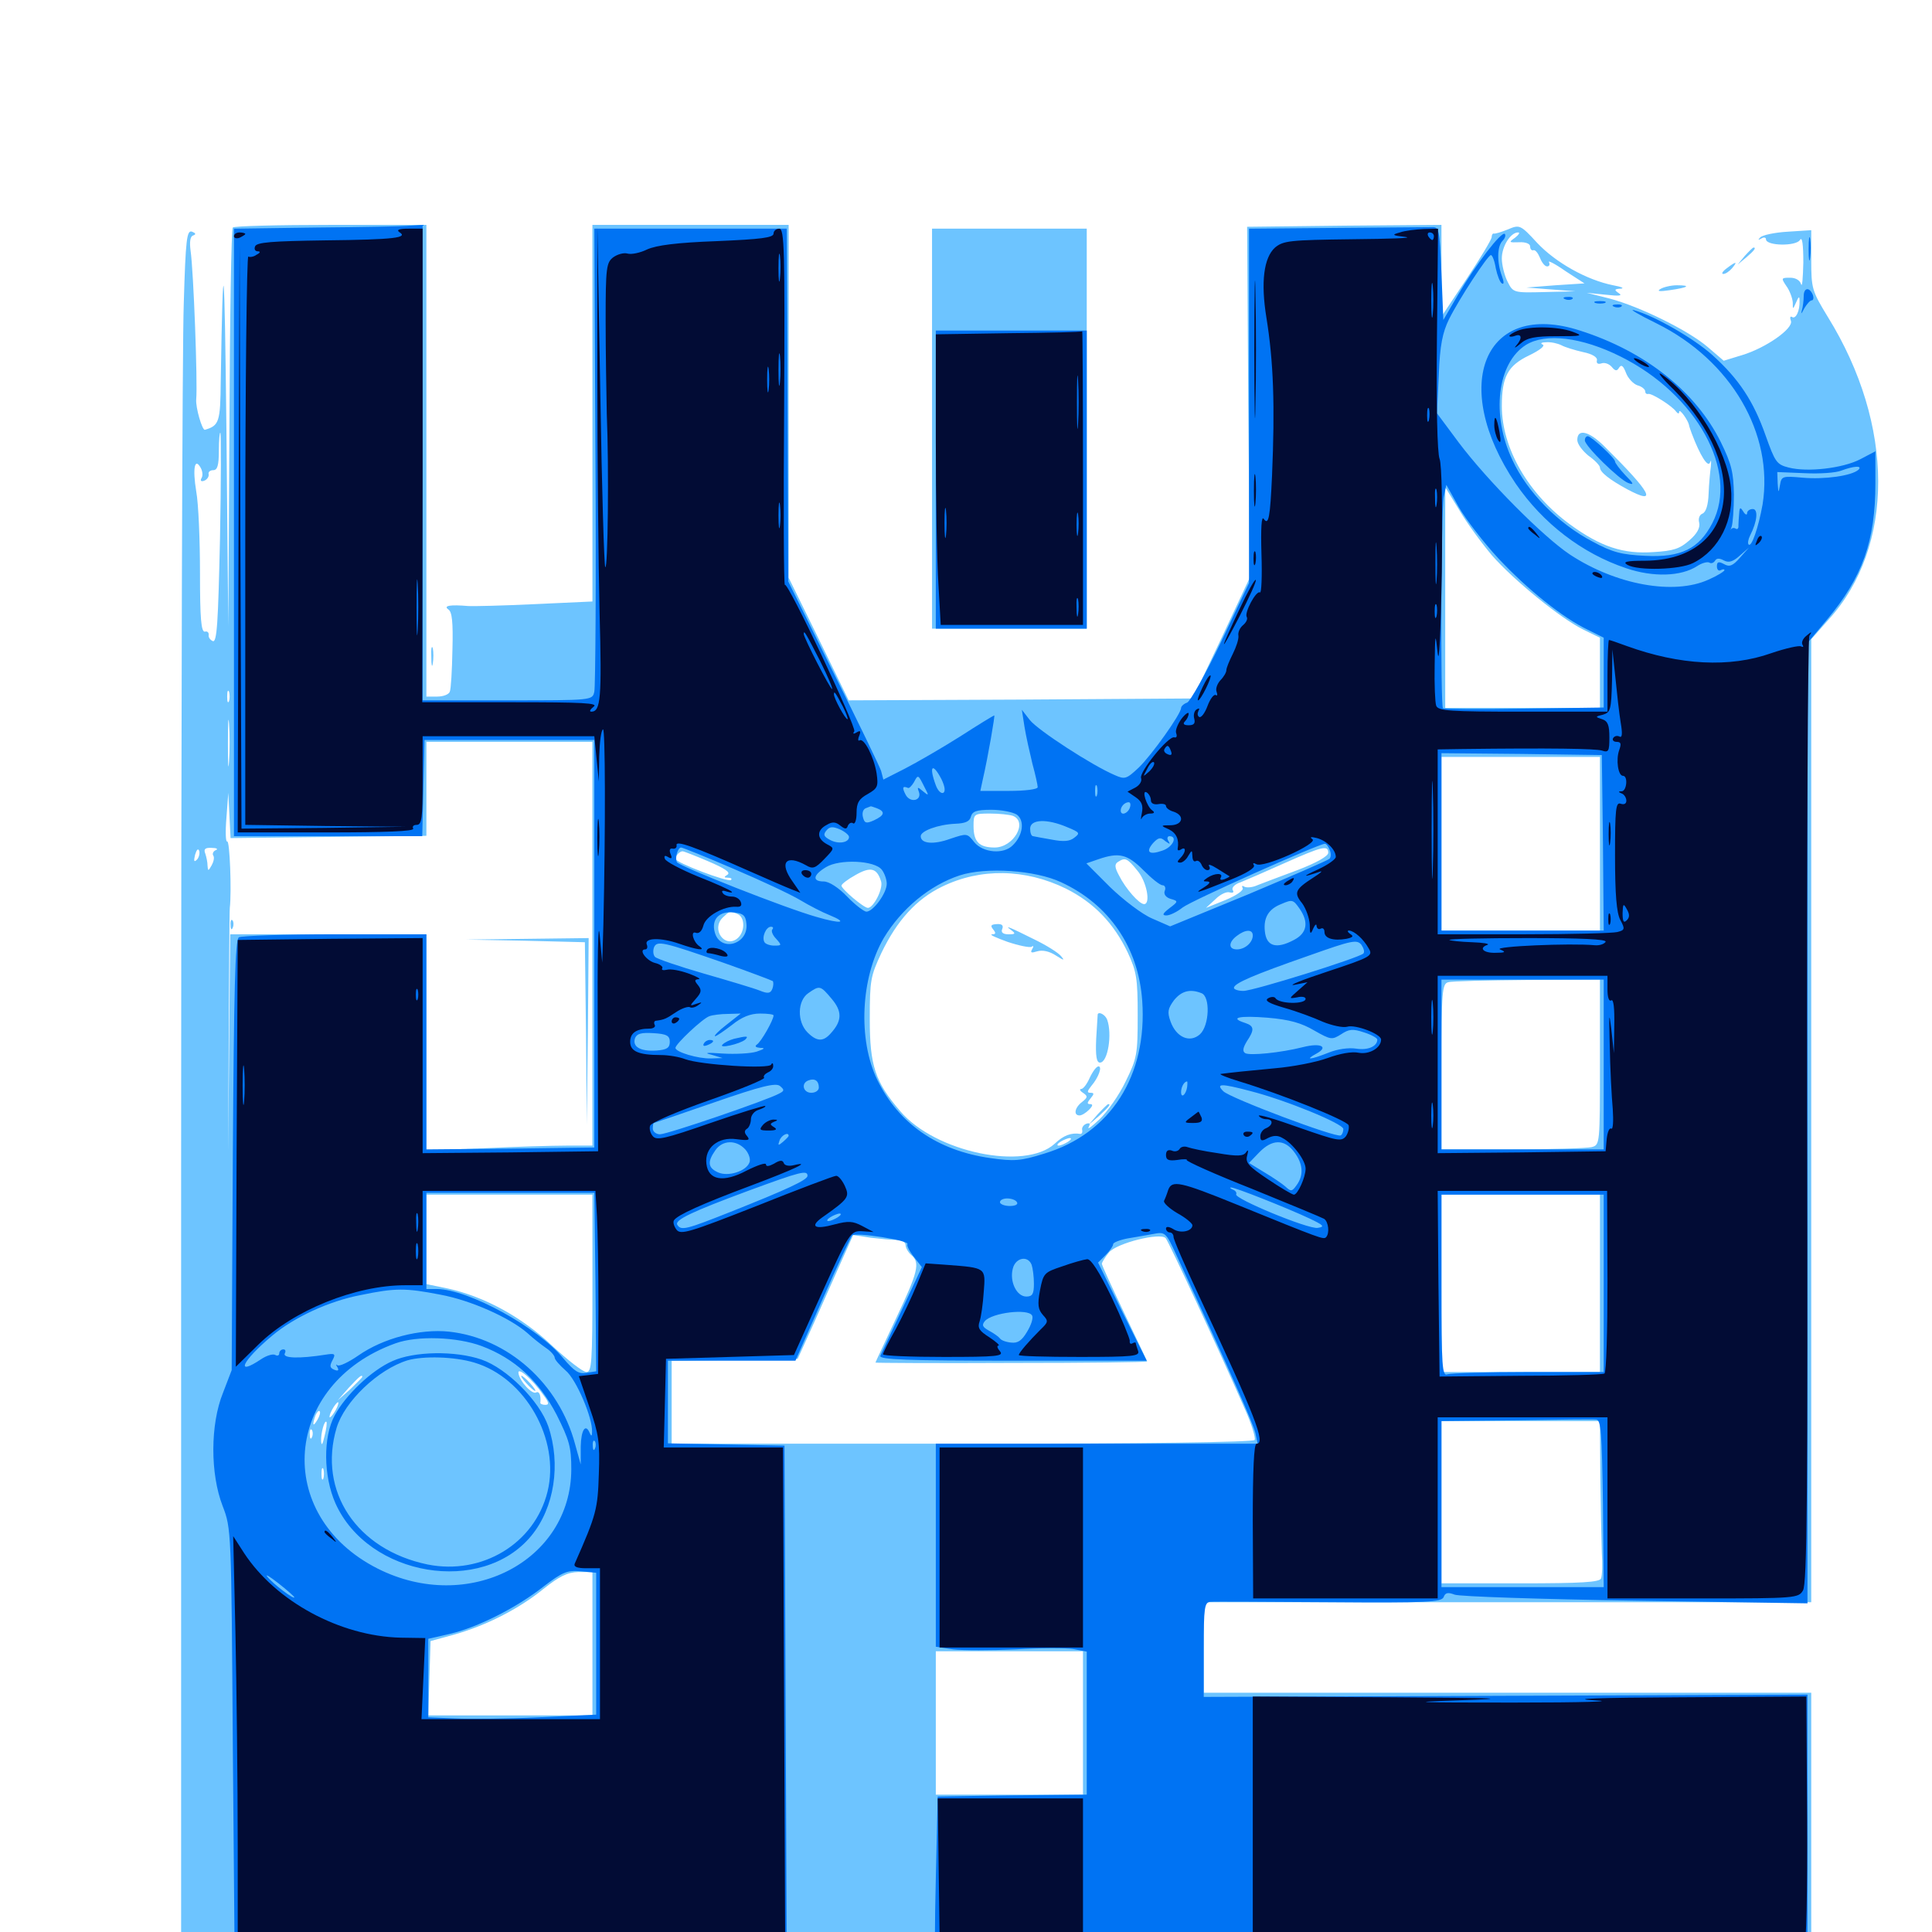 <svg xmlns="http://www.w3.org/2000/svg" viewBox="0 -1000 1000 1000">
	<path fill="#6dc4ff" d="M120.508 -882.227C119.727 -881.641 118.945 -834.766 118.75 -778.32L118.164 -675.586L117.188 -778.125C116.211 -868.359 115.43 -875.391 114.258 -802.734C114.062 -781.641 113.477 -779.688 106.055 -777.539C104.688 -777.148 101.172 -789.062 101.562 -793.359C102.344 -801.562 100.195 -859.766 98.633 -870.312C98.047 -874.805 98.438 -877.734 100 -878.125C101.562 -878.711 101.367 -879.297 99.414 -880.078C96.68 -881.055 96.094 -876.367 95.117 -842.969C94.336 -822.07 93.75 -620.508 93.75 -395.312V14.258L109.961 15.43C118.75 16.211 308.594 16.797 531.836 16.797H937.5V-53.516V-123.828H780.273H623.047V-147.266V-170.703H780.273H937.5V-419.922V-669.141L946.484 -679.297C980.859 -717.188 980.664 -780.078 946.094 -835.938C937.891 -849.414 937.5 -850.586 937.5 -865.43V-880.859L925.391 -880.078C918.555 -879.688 912.305 -878.32 911.133 -877.148C909.766 -875.781 909.961 -875.586 911.719 -876.562C912.891 -877.344 914.062 -877.148 914.062 -876.172C914.062 -872.656 929.688 -872.461 931.641 -875.781C932.812 -877.734 933.398 -873.633 933.398 -864.062C933.203 -856.055 932.812 -850.977 932.227 -852.93C931.641 -854.883 929.492 -856.25 926.562 -856.25C921.875 -856.25 921.875 -856.055 924.609 -851.953C926.367 -849.609 927.734 -845.703 927.93 -843.555C927.93 -839.648 927.93 -839.648 929.688 -843.555C931.055 -846.68 931.445 -846.875 931.445 -844.141C931.641 -839.258 929.492 -834.57 927.539 -835.938C926.562 -836.523 926.367 -835.547 926.953 -833.984C928.516 -830.078 914.062 -819.922 901.758 -816.211L892.188 -813.281L883.984 -820.312C874.023 -828.906 848.633 -841.406 833.008 -845.508L821.289 -848.438L831.055 -847.461C838.086 -846.68 840.039 -846.875 837.891 -848.242C835.352 -850 835.547 -850.391 838.867 -850.586C841.016 -850.781 839.258 -851.562 834.961 -852.344C821.289 -855.078 805.273 -864.062 795.703 -874.219C786.914 -883.789 786.523 -883.789 780.469 -881.25C777.148 -879.883 773.828 -878.906 773.242 -879.102C772.656 -879.297 772.07 -878.516 772.07 -877.148C771.875 -875.781 766.016 -866.016 758.984 -855.469L746.094 -836.133V-859.961V-883.594L695.898 -883.203L645.508 -882.617L646.094 -791.797L646.875 -700.977L632.227 -669.727L617.383 -638.477L528.32 -637.891L439.258 -637.5L423.828 -669.141L408.203 -700.977V-792.383V-883.594H357.422H306.641V-786.133V-688.672L276.953 -687.305C260.547 -686.523 244.922 -686.133 242.188 -686.328C233.203 -687.109 229.297 -686.523 232.031 -684.57C233.984 -683.398 234.57 -678.125 234.18 -663.672C233.984 -652.93 233.398 -643.164 232.812 -641.992C232.422 -640.625 229.492 -639.453 226.367 -639.453H220.703V-761.523V-883.594H171.289C143.945 -883.594 121.094 -883.008 120.508 -882.227ZM784.18 -876.953C780.859 -874.609 780.859 -874.414 786.328 -874.609C789.648 -874.805 791.992 -873.828 791.992 -872.461C791.992 -871.094 792.773 -870.117 793.75 -870.508C794.727 -870.703 796.094 -868.945 797.07 -866.602C798.047 -864.062 799.609 -862.109 800.781 -862.109C801.953 -862.109 802.344 -863.086 801.758 -864.258C800.977 -865.43 804.883 -863.477 810.156 -859.766L820.117 -853.32L805.078 -852.344L790.039 -851.172L802.734 -850.195L815.43 -849.219L799.414 -848.828C783.398 -848.438 783.203 -848.438 780.273 -854.297C778.711 -857.422 777.344 -862.891 777.344 -866.211C777.344 -872.461 781.836 -879.688 785.742 -879.688C786.914 -879.688 786.133 -878.516 784.18 -876.953ZM808.203 -821.289C809.961 -820.312 815.039 -818.75 819.336 -817.773C824.219 -816.797 826.953 -815.039 826.562 -813.477C826.172 -811.914 827.148 -811.328 828.906 -811.914C830.469 -812.5 832.812 -811.719 834.18 -810.156C836.133 -807.812 836.914 -807.812 838.086 -809.766C839.258 -811.523 840.234 -810.547 841.602 -807.031C842.578 -804.297 845.312 -801.367 847.461 -800.586C849.805 -800 851.562 -798.438 851.562 -797.461C851.562 -796.484 852.148 -795.898 853.125 -796.094C854.688 -796.68 865.625 -789.844 867.578 -786.914C868.555 -785.742 869.141 -785.742 869.141 -786.914C869.336 -788.672 873.633 -782.617 874.219 -780.078C874.219 -779.492 875 -777.539 875.586 -775.781C880.078 -763.867 884.18 -757.617 885.156 -760.742C885.742 -762.305 885.742 -761.328 885.547 -758.594C885.156 -755.859 884.57 -749.609 884.375 -744.531C884.18 -738.672 883.008 -734.961 881.25 -734.18C879.688 -733.594 878.906 -731.641 879.492 -729.492C880.078 -726.953 878.516 -723.828 874.414 -720.312C869.531 -716.016 866.211 -714.844 856.055 -714.258C840.234 -713.086 828.516 -716.992 812.695 -728.516C791.016 -744.336 777.344 -767.969 777.344 -789.844C777.344 -805.078 780.469 -810.742 791.406 -816.016C797.07 -818.75 800 -821.094 798.438 -821.68C797.07 -822.266 797.852 -822.852 800.391 -822.852C802.734 -823.047 806.25 -822.266 808.203 -821.289ZM815.82 -821.875C816.602 -822.461 815.43 -823.047 813.281 -822.852C811.133 -822.852 810.547 -822.266 812.109 -821.68C813.477 -821.094 815.234 -821.289 815.82 -821.875ZM113.867 -721.094C112.891 -677.539 112.305 -667.383 110.156 -668.164C108.789 -668.75 107.812 -670.117 108.008 -671.289C108.203 -672.656 107.227 -673.438 106.055 -673.047C104.102 -672.852 103.516 -679.883 103.516 -703.32C103.516 -720.312 102.734 -739.453 101.562 -745.703C99.609 -757.617 100.781 -763.477 103.906 -757.812C104.883 -756.055 105.078 -753.711 104.297 -752.539C103.516 -751.172 104.102 -750.586 105.664 -751.172C107.227 -751.758 108.203 -753.32 108.008 -754.492C107.617 -755.664 108.789 -756.641 110.352 -756.641C112.5 -756.641 113.281 -758.984 113.281 -766.797C113.281 -772.266 113.672 -776.367 114.062 -775.977C114.453 -775.586 114.453 -750.977 113.867 -721.094ZM772.266 -712.5C783.594 -699.609 808.008 -679.688 819.727 -674.023L828.125 -669.922V-651.758V-633.594H788.086H748.047V-690.82V-747.852L755.469 -735.742C759.375 -729.102 766.992 -718.75 772.266 -712.5ZM118.555 -637.109C117.969 -635.742 117.578 -636.719 117.578 -639.453C117.578 -642.188 117.969 -643.164 118.555 -641.992C118.945 -640.625 118.945 -638.281 118.555 -637.109ZM118.555 -605.859C118.164 -600.195 117.969 -604.297 117.969 -615.039C117.969 -625.781 118.164 -630.469 118.555 -625.391C118.945 -620.312 118.945 -611.523 118.555 -605.859ZM306.641 -511.523V-407.031H293.359C285.938 -407.031 266.602 -406.445 250.391 -405.664L220.703 -404.492V-460.352V-516.406H169.922H119.141L118.555 -451.562C117.969 -388.477 117.969 -388.672 118.359 -456.836C118.555 -495.508 118.75 -528.516 118.945 -530.078C119.922 -538.477 118.945 -565.234 117.578 -564.453C116.797 -564.062 116.602 -569.531 117.188 -576.562L118.164 -589.648L118.75 -577.93L119.336 -566.211L169.922 -566.797L220.703 -567.383V-591.602V-616.016H263.672H306.641ZM828.125 -563.281V-518.359H787.109H746.094V-563.281V-608.203H787.109H828.125ZM524.219 -577.734C532.227 -574.609 524.609 -561.328 514.844 -561.328C506.836 -561.328 503.906 -564.258 503.906 -572.461C503.906 -578.711 504.102 -578.906 512.5 -578.906C517.188 -578.906 522.461 -578.32 524.219 -577.734ZM101.953 -555.078C100.391 -553.516 100.195 -554.297 100.977 -557.617C101.758 -560.156 102.539 -561.133 103.125 -559.57C103.516 -558.203 102.93 -556.055 101.953 -555.078ZM111.719 -559.961C110.547 -559.57 109.766 -558.203 110.352 -557.227C111.133 -556.25 110.547 -553.906 109.57 -552.148C107.812 -549.023 107.617 -549.023 107.422 -551.953C107.422 -553.711 106.836 -556.445 106.25 -558.203C105.273 -560.547 106.25 -561.328 109.57 -561.133C112.109 -561.133 113.086 -560.547 111.719 -559.961ZM687.5 -558.594C687.5 -556.836 681.25 -553.32 671.484 -549.609C662.5 -546.289 653.32 -542.773 650.781 -541.797C648.242 -540.625 645.312 -540.43 644.141 -541.016C642.969 -541.797 642.578 -541.406 643.164 -540.43C643.945 -539.258 640.039 -536.523 634.375 -534.18L624.219 -530.078L629.102 -534.57C631.641 -537.109 634.961 -538.672 636.523 -538.086C638.086 -537.695 638.867 -538.086 638.086 -539.258C637.305 -540.43 639.062 -542.383 642.188 -543.359C645.117 -544.531 655.469 -549.023 665.039 -553.32C684.375 -561.914 687.5 -562.695 687.5 -558.594ZM366.797 -554.102C375 -550.586 378.32 -548.438 376.562 -547.266C374.609 -546.094 374.609 -545.703 376.758 -545.703C378.32 -545.703 379.102 -545.117 378.32 -544.531C376.953 -543.164 349.609 -553.516 349.609 -555.469C349.609 -557.031 351.758 -559.375 353.32 -559.375C353.906 -559.375 359.961 -557.031 366.797 -554.102ZM116.211 -553.516C116.797 -554.688 116.602 -555.469 115.43 -555.469C114.453 -555.469 112.891 -554.688 112.305 -553.516C111.719 -552.539 111.914 -551.562 113.086 -551.562C114.062 -551.562 115.625 -552.539 116.211 -553.516ZM588.672 -549.414C593.555 -543.75 595.703 -532.031 592.188 -532.031C589.648 -532.031 582.617 -540.039 579.297 -546.68C576.953 -550.977 576.758 -552.734 578.711 -553.906C582.422 -556.25 583.398 -555.859 588.672 -549.414ZM456.055 -543.75C457.227 -540.039 452.148 -530.078 449.219 -530.078C447.07 -530.078 435.547 -539.844 435.547 -541.602C435.547 -542.383 438.867 -544.922 442.773 -547.07C450.586 -551.562 453.906 -550.781 456.055 -543.75ZM551.758 -540.039C566.211 -532.812 576.562 -522.07 583.789 -506.836C588.281 -497.07 588.867 -493.555 588.867 -474.414C588.867 -454.102 588.477 -452.148 582.617 -440.234C579.297 -433.203 573.047 -424.414 569.141 -420.703C565.234 -416.992 562.695 -415.039 563.477 -416.602C564.453 -418.359 564.062 -418.945 562.305 -418.359C560.742 -417.773 559.766 -416.211 560.156 -415.039C560.352 -413.867 559.961 -413.086 559.18 -413.086C554.492 -413.867 550.391 -412.305 545.898 -408.008C530.469 -393.945 484.18 -403.516 466.016 -424.805C452.93 -440.039 450.195 -448.438 450.195 -472.461C450.195 -492.578 450.586 -494.727 456.25 -506.836C464.258 -523.438 474.219 -534.57 487.5 -541.016C507.422 -550.781 530.664 -550.391 551.758 -540.039ZM381.641 -526.953C385.742 -525.391 385.742 -517.578 381.641 -514.258C375.195 -508.984 367.969 -518.945 374.023 -525C377.734 -528.516 377.539 -528.516 381.641 -526.953ZM349.609 -508.594C342.969 -510.742 337.891 -510.742 342.773 -508.594C344.922 -507.617 348.438 -507.031 350.586 -507.031C353.711 -507.031 353.516 -507.422 349.609 -508.594ZM705.078 -508.789C705.078 -509.766 703.32 -510.547 701.172 -510.547C699.023 -510.547 697.266 -510.156 697.266 -509.766C697.266 -509.375 699.023 -508.594 701.172 -508.008C703.32 -507.422 705.078 -507.812 705.078 -508.789ZM828.125 -450.195C828.125 -407.617 828.125 -407.422 823.828 -406.25C821.289 -405.664 802.93 -405.078 782.812 -405.078H746.094V-447.852C746.094 -487.109 746.484 -490.82 749.609 -491.602C751.367 -492.188 769.922 -492.578 790.625 -492.773L828.125 -492.969ZM552.734 -408.984C551.172 -408.008 549.023 -407.031 547.852 -407.031C546.875 -407.031 547.266 -408.008 548.828 -408.984C550.391 -409.961 552.734 -410.938 553.711 -410.938C554.883 -410.938 554.297 -409.961 552.734 -408.984ZM306.641 -335.742C306.641 -294.531 306.25 -289.844 303.516 -289.844C301.758 -289.844 293.945 -295.898 285.938 -303.32C270.312 -318.164 251.172 -328.711 232.031 -333.008L220.703 -335.352V-358.594V-381.641H263.672H306.641ZM828.125 -335.742V-289.844H787.109H746.094V-335.742V-381.641H787.109H828.125ZM464.062 -358.203C466.797 -358.203 468.75 -357.031 468.75 -355.469C468.75 -354.102 470.117 -351.758 471.68 -350.391C476.367 -346.484 475.195 -341.602 463.867 -317.773C458.008 -305.273 453.125 -294.922 453.125 -294.727C453.125 -294.531 484.766 -294.336 523.438 -294.531C562.109 -294.531 593.75 -294.922 593.75 -295.312C593.75 -295.508 588.477 -306.641 582.031 -320.117C575.586 -333.594 570.312 -345.117 570.312 -345.898C570.508 -346.875 572.07 -349.414 574.023 -351.758C578.125 -356.641 600.391 -362.109 603.32 -359.18C604.883 -357.422 630.664 -301.953 644.336 -270.703C647.852 -262.891 650 -255.664 649.414 -254.688C648.633 -253.516 593.75 -252.734 497.852 -252.734H347.656V-274.219V-295.703L380.273 -296.094L412.891 -296.68L421.289 -315.234C425.781 -325.391 432.227 -339.844 435.547 -347.266L441.602 -360.742L450.586 -359.375C455.469 -358.789 461.523 -358.203 464.062 -358.203ZM235.742 -302.344C236.523 -302.93 235.352 -303.516 233.203 -303.32C231.055 -303.32 230.469 -302.734 232.031 -302.148C233.398 -301.562 235.156 -301.758 235.742 -302.344ZM281.25 -277.93C284.18 -274.023 284.375 -272.852 282.227 -272.852C280.664 -272.852 279.492 -273.438 279.688 -274.023C280.078 -277.734 279.102 -280.078 277.539 -279.297C275.586 -277.93 268.945 -284.961 268.359 -289.258C267.773 -292.773 275.586 -286.133 281.25 -277.93ZM187.5 -287.305C187.5 -286.914 184.57 -284.18 181.25 -280.859L174.805 -275.195L180.469 -281.641C185.938 -287.5 187.5 -288.867 187.5 -287.305ZM173.828 -270.312C172.656 -268.164 171.289 -266.406 170.703 -266.406C170.312 -266.406 170.703 -268.164 171.875 -270.312C173.047 -272.461 174.414 -274.219 175 -274.219C175.391 -274.219 175 -272.461 173.828 -270.312ZM164.258 -265.039C161.914 -261.133 161.523 -262.305 163.281 -267.383C164.062 -269.141 165.039 -270.117 165.43 -269.531C166.016 -269.141 165.43 -266.992 164.258 -265.039ZM167.969 -256.641C166.992 -252.344 166.406 -251.367 166.211 -254.102C166.016 -258.203 167.969 -265.039 168.945 -264.062C169.336 -263.672 168.945 -260.352 167.969 -256.641ZM828.32 -235.742C828.516 -219.727 828.906 -202.148 829.102 -196.289C829.492 -190.43 829.297 -184.375 828.711 -183.008C827.93 -181.055 818.75 -180.469 786.914 -180.469H746.094V-222.461V-264.453H787.109H828.125ZM161.523 -256.25C160.938 -254.688 160.352 -255.273 160.352 -257.422C160.156 -259.57 160.742 -260.742 161.328 -259.961C161.914 -259.375 162.109 -257.617 161.523 -256.25ZM167.383 -234.766C166.797 -233.398 166.406 -234.375 166.406 -237.109C166.406 -239.844 166.797 -240.82 167.383 -239.648C167.773 -238.281 167.773 -235.938 167.383 -234.766ZM306.641 -149.219V-112.109H264.258H221.68L222.266 -131.445L222.852 -150.586L234.961 -153.906C251.562 -158.594 268.555 -167.188 281.25 -177.539C289.648 -184.18 293.555 -186.133 299.414 -186.328H306.641ZM560.547 -108.203V-71.094H522.461H484.375V-108.203V-145.312H522.461H560.547ZM816.406 -772.266C816.406 -770.117 819.141 -766.602 822.266 -764.062C825.586 -761.719 828.125 -758.984 828.125 -758.008C828.125 -755.664 833.008 -751.758 842.383 -746.68C858.203 -738.281 854.883 -744.727 830.664 -768.75C822.461 -776.953 816.406 -778.32 816.406 -772.266ZM119.336 -521.094C119.336 -518.945 119.922 -518.359 120.508 -519.922C121.094 -521.289 120.898 -523.047 120.312 -523.633C119.727 -524.414 119.141 -523.242 119.336 -521.094ZM271.875 -513.086L302.734 -512.305L303.32 -465.039L303.711 -417.773L304.297 -466.211L304.688 -514.453L273.047 -514.062L241.211 -513.672ZM514.062 -518.945C515.625 -516.992 515.43 -516.406 513.477 -516.406C511.914 -516.211 515.625 -514.648 521.484 -512.5C527.344 -510.547 533.008 -509.375 533.984 -509.961C534.961 -510.742 535.156 -510.156 534.18 -508.594C533.203 -506.836 533.789 -506.641 536.914 -507.617C539.648 -508.398 543.164 -507.617 546.484 -505.469C550.781 -502.734 551.172 -502.734 549.219 -505.078C547.852 -506.836 541.602 -510.742 535.547 -513.672C522.656 -520.117 519.336 -521.484 523.438 -518.555C525.781 -516.797 525.586 -516.406 522.07 -516.406C519.141 -516.406 517.969 -517.383 518.75 -519.141C519.531 -521.094 518.555 -521.875 515.82 -521.68C512.891 -521.484 512.5 -520.898 514.062 -518.945ZM568.164 -475C568.164 -474.609 567.773 -468.945 567.383 -462.305C566.992 -453.32 567.578 -450 569.336 -450C573.438 -450 575.781 -464.844 573.047 -472.266C572.07 -474.805 568.75 -476.562 568.164 -475ZM564.062 -442.188C562.695 -439.062 560.742 -436.328 559.57 -436.328C558.594 -436.328 558.984 -435.352 560.547 -434.375C563.086 -432.617 563.086 -432.031 560.156 -429.688C556.25 -426.758 555.469 -422.656 558.789 -422.656C559.961 -422.656 562.109 -424.023 563.672 -425.586C565.625 -427.539 565.82 -428.516 564.258 -428.516C562.5 -428.516 562.695 -429.297 564.453 -431.445C566.406 -433.789 566.406 -434.375 564.453 -434.375C562.5 -434.375 562.695 -435.156 564.844 -437.891C568.555 -442.188 570.703 -448.047 568.555 -448.047C567.578 -448.047 565.625 -445.508 564.062 -442.188ZM568.164 -423.242L563.477 -417.773L568.945 -422.461C573.828 -426.953 575.195 -428.516 573.633 -428.516C573.242 -428.516 570.898 -426.172 568.164 -423.242ZM272.461 -283.984C274.414 -281.836 276.367 -280.078 276.953 -280.078C277.539 -280.078 276.367 -281.836 274.414 -283.984C272.461 -286.133 270.508 -287.891 269.922 -287.891C269.336 -287.891 270.508 -286.133 272.461 -283.984ZM482.422 -778.125V-674.609H522.461H562.5V-778.125V-881.641H522.461H482.422ZM903.125 -867.578L899.414 -863.086L903.906 -866.797C908.008 -870.312 909.18 -871.875 907.617 -871.875C907.227 -871.875 905.273 -869.922 903.125 -867.578ZM893.75 -861.133C891.602 -859.57 890.82 -858.203 891.992 -858.203C893.164 -858.203 895.117 -859.57 896.484 -861.133C899.609 -864.844 898.633 -864.844 893.75 -861.133ZM859.375 -850.391C857.422 -849.219 858.984 -849.023 864.258 -849.805C873.828 -851.172 875.586 -852.344 867.969 -852.344C864.844 -852.344 860.938 -851.367 859.375 -850.391ZM223.242 -659.961C223.242 -655.664 223.633 -654.102 224.023 -656.641C224.414 -658.984 224.414 -662.5 224.023 -664.453C223.438 -666.211 223.047 -664.258 223.242 -659.961Z"/>
	<path fill="#0073f3" d="M163.672 -882.227L121.094 -881.641V-724.414V-567.188H169.922H218.555L219.141 -592.188L219.727 -616.992H263.672H307.617V-511.523V-406.055L264.258 -405.469L220.703 -405.078V-460.742V-516.406H173.438C147.266 -516.406 124.805 -515.625 123.633 -514.844C121.68 -513.672 121.094 -487.5 120.508 -402.148L119.922 -290.82L115.43 -279.102C108.789 -262.695 108.789 -237.109 115.234 -220.508C119.727 -208.789 119.727 -208.203 120.508 -95.898L121.484 16.797L264.258 16.406L407.227 15.82L406.641 -117.969L406.055 -251.758L375.977 -252.344L345.703 -252.93V-274.219V-295.703H378.711H411.719L425.781 -327.539C433.398 -344.922 440.43 -359.766 441.016 -360.547C442.773 -362.305 470.703 -358.008 469.727 -356.055C469.141 -355.469 470.703 -352.344 473.047 -349.414L477.148 -344.141L466.992 -322.461C461.328 -310.352 456.25 -299.414 455.664 -298.242C454.883 -296.289 469.336 -295.703 524.023 -295.703H593.555L580.859 -321.094L568.359 -346.484L572.266 -350.391C574.414 -352.539 576.172 -355.078 576.172 -356.055C576.172 -356.836 579.492 -358.203 583.594 -358.984C587.5 -359.57 593.555 -360.742 597.07 -361.328C603.125 -362.5 603.516 -362.109 608.984 -350.195C636.914 -289.844 648.828 -262.695 649.805 -258.203L650.977 -252.734H567.578H484.375V-200.195V-147.656L493.359 -146.289C498.438 -145.703 512.891 -145.703 525.586 -146.289C538.086 -147.07 551.758 -147.07 555.469 -146.484L562.5 -145.117V-108.203V-71.094L524.023 -70.703L485.352 -70.117L484.375 -27.539C483.789 -4.102 483.789 15.625 484.18 16.016C484.57 16.406 586.328 16.797 710.352 16.797H935.547V-53.125V-122.852L779.297 -122.266L623.047 -121.68V-146.289C623.047 -168.164 623.438 -170.703 626.562 -170.898C628.32 -171.094 656.055 -170.898 687.891 -170.703C738.672 -170.312 746.289 -170.703 747.266 -173.438C748.047 -175.586 749.414 -175.977 752.93 -174.609C755.469 -173.633 797.461 -172.266 846.484 -171.484L935.547 -170.117V-418.555V-667.188L945.508 -679.102C964.062 -701.172 970.703 -720.117 970.703 -749.805V-766.406L962.891 -762.305C953.906 -757.617 935.547 -755.469 925.781 -758.008C919.531 -759.57 918.75 -760.938 913.867 -774.609C907.617 -792.383 900 -803.906 886.328 -816.211C876.758 -824.805 856.445 -836.523 845.703 -839.453C842.969 -840.234 848.242 -837.109 857.422 -832.617C896.094 -813.477 918.164 -775.391 912.305 -738.867C910.156 -726.953 906.641 -716.602 905.078 -718.164C904.492 -718.75 904.883 -720.898 905.859 -722.852C909.57 -730.078 910.156 -736.523 907.227 -736.523C905.664 -736.523 904.297 -735.547 904.297 -734.375C904.297 -733.203 903.32 -733.594 902.344 -735.156C900.781 -737.695 900.391 -737.5 900.195 -734.18C900 -732.031 899.805 -729.102 899.805 -727.93C900 -726.562 899.219 -725.781 898.438 -726.367C897.461 -726.953 896.484 -726.758 895.898 -725.977C895.508 -725 895.703 -725.781 896.289 -727.344C896.875 -728.906 897.461 -736.523 897.461 -743.945C897.266 -755.469 896.289 -759.766 890.625 -771.289C877.734 -797.266 851.562 -818.164 817.773 -828.906C768.359 -844.922 750 -800.781 784.57 -749.609C798.633 -729.102 818.945 -713.477 841.797 -705.859C855.664 -701.172 870.117 -701.562 878.516 -707.031C880.859 -708.594 883.789 -709.375 884.766 -708.789C885.742 -708.203 886.914 -708.594 887.695 -709.766C888.477 -711.133 890.039 -711.133 892.188 -709.961C894.727 -708.594 896.875 -709.18 900.391 -712.305L905.273 -716.602L900.586 -711.328C896.875 -707.031 895.117 -706.445 892.383 -708.008C889.453 -709.57 888.672 -709.18 888.672 -706.836C888.672 -705.078 889.648 -704.297 890.625 -704.883C891.797 -705.469 892.578 -705.469 892.578 -704.883C892.578 -704.297 888.867 -701.953 884.375 -700C866.406 -691.797 836.523 -697.266 812.695 -712.891C798.828 -722.07 769.922 -751.172 755.078 -770.898L743.75 -786.133L744.727 -806.055C745.312 -821.484 746.68 -827.93 750 -834.766C755.469 -845.703 770.117 -867.969 771.68 -867.969C772.461 -867.969 773.633 -864.844 774.219 -861.133C775 -857.422 776.367 -853.906 777.344 -853.32C778.516 -852.539 778.516 -854.102 777.344 -857.227C774.805 -864.062 774.805 -872.461 777.734 -875.391C778.906 -876.562 779.492 -878.125 778.906 -878.906C777.148 -880.469 763.867 -863.086 754.688 -847.461L747.07 -834.375L746.094 -858.594C745.117 -882.031 744.922 -882.617 740.82 -882.422C738.281 -882.422 716.211 -882.227 691.406 -882.031L646.484 -881.641V-789.844V-698.242L632.031 -667.773C624.023 -651.172 616.016 -636.914 614.453 -636.328C612.695 -635.742 611.328 -634.375 611.328 -633.594C611.328 -630.469 596.094 -609.18 589.453 -602.734C583.008 -596.68 582.227 -596.484 576.953 -598.828C565.43 -603.711 537.109 -622.07 533.008 -627.344L528.906 -632.617L530.273 -623.828C531.055 -618.945 533.008 -610.352 534.375 -604.688C535.938 -599.023 537.109 -593.555 537.109 -592.578C537.109 -591.406 530.469 -590.625 522.266 -590.625H507.422L508.594 -596.094C511.523 -608.789 515.039 -629.688 514.648 -629.688C514.258 -629.688 506.25 -624.805 496.875 -618.75C487.305 -612.695 474.414 -605.273 468.359 -602.148L457.227 -596.484L456.055 -600.977C455.273 -603.32 444.141 -626.367 431.25 -652.148L408.008 -699.023L407.617 -790.234L407.227 -881.641H357.422H307.617L308.203 -764.062C308.594 -699.219 308.203 -644.336 307.617 -641.992C306.641 -637.5 306.641 -637.5 262.695 -637.5H218.75V-760.547V-883.594L212.5 -883.203C208.984 -882.812 186.914 -882.422 163.672 -882.227ZM838.867 -815.43C878.125 -795.898 900.195 -756.055 886.328 -729.297C879.492 -716.016 870.117 -711.328 851.562 -712.305C839.453 -712.891 834.57 -714.062 824.219 -719.727C806.641 -728.906 790.43 -745.312 782.812 -761.914C771.68 -785.352 775 -812.109 789.844 -821.484C800 -827.734 818.555 -825.586 838.867 -815.43ZM961.914 -756.836C958.398 -753.711 944.336 -751.758 933.203 -752.734C922.461 -753.711 922.07 -753.516 921.289 -748.828C920.508 -744.531 920.508 -744.727 920.117 -749.805L919.922 -755.664L934.18 -755.078C941.797 -754.688 950.391 -755.273 953.125 -756.445C959.375 -758.789 964.258 -759.18 961.914 -756.836ZM775.586 -710.938C790.625 -694.922 808.789 -680.273 821.875 -674.023L830.078 -669.922V-651.758V-633.789L788.867 -633.203C766.211 -632.812 747.266 -633.008 746.875 -633.398C745.508 -634.766 745.898 -736.133 747.266 -742.773L748.633 -749.023L755.078 -737.5C758.789 -731.055 767.969 -719.141 775.586 -710.938ZM829.688 -563.867L830.078 -518.359H788.086H746.094V-564.258V-610.156L787.695 -609.766L829.102 -609.18ZM487.305 -596.68C489.062 -592.969 489.453 -590.43 488.281 -589.648C487.109 -589.062 485.352 -590.82 484.375 -593.555C480.664 -603.516 482.617 -605.664 487.305 -596.68ZM478.516 -592.578C480.859 -588.086 480.859 -587.891 477.734 -590.43C475 -592.773 474.609 -592.773 475.586 -590.234C477.344 -585.547 471.094 -584.18 468.75 -588.672C466.797 -592.383 467.188 -593.359 469.922 -592.188C470.508 -591.797 471.875 -593.164 473.047 -595.117C475.195 -599.219 475.195 -599.219 478.516 -592.578ZM567.773 -588.281C567.188 -586.914 566.797 -587.891 566.797 -590.625C566.797 -593.359 567.188 -594.336 567.773 -593.164C568.164 -591.797 568.164 -589.453 567.773 -588.281ZM576.953 -587.695C575.586 -591.211 570.703 -590.43 569.727 -586.523C569.141 -584.18 569.727 -583.398 571.484 -584.18C573.047 -584.766 574.219 -583.984 574.219 -582.617C574.219 -580.469 574.609 -580.469 575.977 -582.617C576.953 -584.18 577.344 -586.328 576.953 -587.695ZM463.867 -584.766C463.281 -585.938 461.328 -586.719 459.766 -586.719C458.203 -586.719 457.422 -585.938 458.008 -584.766C458.594 -583.789 460.547 -582.812 462.109 -582.812C463.672 -582.812 464.453 -583.789 463.867 -584.766ZM584.766 -581.836C583.594 -578.711 580.078 -577.734 580.078 -580.469C580.078 -582.617 582.227 -584.766 584.18 -584.766C585.156 -584.766 585.352 -583.398 584.766 -581.836ZM453.906 -581.641C458.398 -579.883 457.812 -577.93 452.344 -575.391C448.438 -573.633 447.461 -573.828 446.68 -576.953C446.094 -579.102 446.68 -581.055 448.047 -581.641C449.219 -582.031 450.391 -582.617 450.586 -582.617C450.781 -582.812 452.148 -582.227 453.906 -581.641ZM526.367 -578.32C530.469 -575.195 529.492 -567.578 524.219 -562.5C519.531 -557.617 508.789 -558.594 504.297 -564.062C500.586 -568.75 500.586 -568.75 491.797 -565.82C483.203 -562.695 476.562 -563.281 476.562 -567.188C476.562 -569.922 485.547 -573.242 494.531 -573.633C499.609 -573.828 501.953 -574.805 502.539 -577.344C503.32 -580.078 505.469 -580.859 513.086 -580.859C518.359 -580.859 524.219 -579.688 526.367 -578.32ZM552.344 -571.875C558.984 -569.141 559.18 -568.75 556.055 -566.406C553.711 -564.453 550.391 -564.258 544.336 -565.43C539.844 -566.211 535.547 -566.992 534.766 -567.188C533.789 -567.188 533.203 -568.945 533.203 -571.094C533.203 -575.977 541.797 -576.367 552.344 -571.875ZM439.453 -566.797C439.453 -563.867 433.984 -562.891 429.688 -565.234C426.367 -566.992 425.977 -567.969 427.734 -570.117C429.492 -572.266 431.055 -572.266 434.766 -570.703C437.305 -569.531 439.453 -567.773 439.453 -566.797ZM604.688 -564.844C603.906 -566.016 604.297 -567.188 605.273 -567.188C609.766 -567.188 607.031 -561.523 601.758 -559.766C594.727 -557.227 592.773 -558.984 596.875 -563.672C599.609 -566.602 600.781 -566.797 603.125 -564.648C605.664 -562.891 605.859 -562.891 604.688 -564.844ZM688.281 -559.961C689.062 -558.203 688.867 -556.055 688.086 -555.469C687.305 -554.688 668.359 -546.484 646.094 -537.109L605.664 -520.508L596.289 -524.609C591.211 -526.758 581.445 -534.18 574.609 -540.82L562.305 -553.125L568.555 -555.273C579.297 -558.984 583.594 -557.812 591.797 -549.609C596.094 -545.312 600.391 -541.797 601.758 -541.797C602.93 -541.797 603.516 -540.43 602.93 -539.062C602.148 -537.305 603.32 -535.547 605.859 -534.766C609.961 -533.594 609.961 -533.398 605.273 -529.883C601.758 -527.148 601.367 -526.172 603.711 -526.172C605.469 -526.172 609.18 -527.93 612.109 -530.273C616.602 -533.789 682.227 -563.086 685.742 -563.281C686.523 -563.281 687.695 -561.719 688.281 -559.961ZM379.492 -550.391C393.75 -544.336 409.18 -537.109 414.062 -534.18C418.945 -531.25 425.781 -527.734 429.297 -526.367C439.258 -522.266 435.352 -521.68 422.656 -525.391C406.641 -529.883 351.758 -551.562 350.391 -553.711C349.219 -555.859 350.781 -561.328 352.539 -561.328C353.32 -561.328 365.43 -556.445 379.492 -550.391ZM456.445 -549.805C457.812 -548.047 458.984 -544.727 458.984 -542.578C458.984 -537.695 451.953 -528.125 448.438 -528.125C447.266 -528.125 442.578 -531.641 438.477 -535.938C433.984 -540.625 429.102 -543.75 426.367 -543.75C420.312 -543.75 420.703 -547.07 427.539 -551.172C434.57 -555.469 452.734 -554.688 456.445 -549.805ZM549.219 -543.359C574.219 -531.836 589.258 -509.57 591.211 -482.031C593.945 -443.164 574.805 -413.281 540.625 -402.93C528.125 -399.023 524.805 -398.828 512.5 -400.586C485.156 -404.492 465.234 -418.359 454.102 -441.016C443.945 -461.914 445.508 -493.945 457.422 -514.453C466.602 -529.688 481.25 -541.797 496.68 -546.875C510.352 -551.367 535.938 -549.609 549.219 -543.359ZM672.656 -529.688C677.539 -522.656 676.562 -516.992 669.727 -513.477C660.547 -508.594 655.469 -510.156 654.688 -517.969C653.906 -525 656.641 -529.492 663.086 -532.031C668.945 -534.57 669.336 -534.375 672.656 -529.688ZM386.328 -522.07C387.695 -511.133 372.656 -506.836 369.922 -517.578C368.164 -524.219 372.266 -528.516 379.688 -527.734C384.57 -527.344 385.938 -526.172 386.328 -522.07ZM399.805 -518.945C399.023 -518.359 399.805 -516.016 401.758 -514.062C404.688 -510.742 404.688 -510.547 400.781 -510.547C398.633 -510.547 396.289 -511.328 395.703 -512.305C394.141 -514.844 396.484 -520.312 399.023 -520.312C400.195 -520.312 400.391 -519.727 399.805 -518.945ZM648.438 -515.82C648.438 -512.109 644.336 -508.594 640.234 -508.594C635.742 -508.594 635.742 -512.305 640.234 -515.625C644.531 -518.945 648.438 -519.141 648.438 -515.82ZM705.664 -506.445C703.125 -504.102 648.828 -487.109 643.555 -487.109C640.82 -487.109 638.672 -487.891 638.672 -488.672C638.672 -491.016 648.633 -495.312 677.734 -505.469C699.805 -513.281 702.344 -513.867 704.688 -510.938C705.859 -509.18 706.445 -507.227 705.664 -506.445ZM374.805 -501.562C388.086 -496.875 399.414 -492.578 400 -492.188C400.391 -491.602 400.391 -489.844 399.805 -488.281C398.828 -485.742 397.461 -485.547 393.164 -487.305C390.234 -488.477 377.148 -492.383 364.258 -496.094C351.367 -499.805 340.039 -503.711 339.062 -504.688C338.086 -505.664 337.891 -507.812 338.477 -509.57C340.039 -513.281 342.773 -512.695 374.805 -501.562ZM830.078 -449.023V-405.078H788.086H746.094V-449.023V-492.969H788.086H830.078ZM430.469 -483.008C435.938 -476.562 435.938 -471.68 430.078 -465.234C426.172 -460.742 422.852 -460.742 417.969 -465.625C412.5 -471.094 412.695 -482.031 418.359 -485.938C424.219 -490.039 424.609 -490.039 430.469 -483.008ZM621.875 -485.938C626.562 -484.18 625.977 -469.141 621.094 -464.648C615.82 -459.961 608.789 -463.086 605.859 -471.289C604.102 -476.172 604.492 -477.93 607.617 -482.227C611.523 -487.109 616.016 -488.281 621.875 -485.938ZM375.977 -469.531C371.875 -466.406 369.336 -463.672 370.117 -463.672C370.898 -463.672 374.805 -466.406 378.906 -469.531C383.984 -473.633 388.477 -475.391 393.359 -475.391C397.266 -475.391 400.391 -475 400.391 -474.414C400.391 -472.07 393.945 -460.742 391.797 -459.375C390.43 -458.398 391.211 -457.812 393.555 -457.617C396.289 -457.617 395.703 -457.031 391.602 -455.664C388.477 -454.688 380.469 -454.297 374.023 -454.688C365.82 -455.273 364.062 -455.078 368.164 -454.102L374.023 -452.344L367.969 -452.148C361.328 -451.953 349.609 -455.469 349.609 -457.617C349.609 -459.57 363.672 -472.852 367.188 -474.023C368.75 -474.609 373.047 -475.195 376.758 -475.195L383.398 -475.391ZM680.273 -466.602C688.867 -461.719 689.453 -461.719 694.141 -464.648C698.242 -467.383 700.195 -467.578 706.055 -465.625C709.766 -464.453 712.891 -462.695 712.891 -461.914C712.891 -458.398 708.008 -456.25 701.953 -457.227C698.047 -457.812 692.188 -457.031 687.5 -455.078C678.125 -451.367 675 -451.172 681.445 -454.688C687.891 -458.203 683.594 -460.352 674.414 -458.008C662.891 -455.078 646.875 -453.516 644.531 -454.883C642.969 -455.859 643.359 -457.617 645.312 -460.938C649.414 -466.992 649.219 -468.945 644.531 -470.508C635.938 -473.242 641.406 -474.414 656.055 -473.242C667.578 -472.266 673.633 -470.508 680.273 -466.602ZM346.68 -460.742C346.68 -457.617 345.117 -456.641 339.844 -456.25C331.445 -455.664 327.148 -458.203 328.711 -462.695C329.688 -465.039 332.031 -465.625 338.281 -465.234C345.117 -464.844 346.68 -463.867 346.68 -460.742ZM423.828 -437.109C423.828 -435.547 422.07 -434.375 419.922 -434.375C415.625 -434.375 414.453 -439.453 418.555 -440.82C421.68 -441.992 423.828 -440.625 423.828 -437.109ZM403.32 -433.984C397.461 -430.664 345.508 -412.891 341.602 -412.891C339.648 -412.891 337.891 -414.258 337.891 -415.82C337.891 -417.383 338.086 -418.75 338.477 -418.75C338.672 -418.75 352.93 -423.633 369.922 -429.492C394.141 -437.891 401.562 -439.648 403.711 -437.891C406.055 -435.938 406.055 -435.352 403.32 -433.984ZM614.453 -437.305C613.867 -433.398 611.328 -431.25 611.328 -434.766C611.328 -437.305 612.891 -440.234 614.453 -440.234C614.648 -440.234 614.648 -438.867 614.453 -437.305ZM646.875 -435.352C665.43 -430.664 695.312 -418.359 695.312 -415.625C695.312 -414.258 694.727 -412.695 693.945 -412.305C691.602 -410.938 636.719 -431.641 633.203 -435.156C629.102 -439.258 632.031 -439.258 646.875 -435.352ZM408.203 -412.109C408.203 -411.719 406.836 -410.352 405.273 -408.984C402.734 -406.836 402.539 -407.031 403.516 -409.766C404.492 -412.5 408.203 -414.258 408.203 -412.109ZM453.906 -409.766C448.438 -411.914 447.07 -411.133 449.219 -407.031C450.391 -404.883 451.758 -403.125 452.344 -403.125C452.93 -403.125 452.734 -404.102 452.148 -405.078C451.562 -406.25 451.758 -407.031 452.93 -407.031C453.906 -407.031 455.273 -405.859 455.664 -404.688C456.445 -403.125 456.836 -403.32 456.836 -405.273C457.031 -407.031 455.664 -409.18 453.906 -409.766ZM589.844 -409.18C589.844 -410.156 587.695 -410.938 584.961 -410.938C581.055 -410.938 580.078 -409.961 580.078 -406.055C580.078 -402.539 581.055 -401.172 583.789 -401.172C587.109 -401.172 589.844 -404.688 589.844 -409.18ZM642.578 -408.008C642.578 -409.57 641.797 -410.938 640.82 -410.938C639.844 -410.938 638.086 -409.57 636.719 -408.008C634.766 -405.469 634.961 -405.078 638.477 -405.078C640.82 -405.078 642.578 -406.25 642.578 -408.008ZM385.742 -405.078C387.5 -403.125 388.672 -400 387.891 -398.242C386.133 -393.75 376.953 -390.82 371.68 -393.164C366.406 -395.508 366.016 -398.633 370.312 -404.688C374.023 -409.961 381.055 -410.156 385.742 -405.078ZM669.727 -403.906C674.414 -397.852 675 -391.797 671.094 -386.523C668.75 -383.203 668.164 -383.203 665.43 -385.742C663.672 -387.305 658.789 -390.625 654.492 -393.164L646.484 -398.047L651.758 -403.516C658.398 -410.352 664.648 -410.547 669.727 -403.906ZM417.969 -391.406C417.969 -389.258 407.422 -384.375 377.93 -372.656C355.273 -363.672 352.539 -362.891 350.586 -366.016C349.023 -368.555 358.203 -372.852 387.695 -383.789C414.258 -393.555 417.969 -394.531 417.969 -391.406ZM653.711 -379.492C662.109 -376.172 672.852 -371.68 677.734 -369.336C685.156 -365.82 685.938 -365.039 682.031 -364.453C677.148 -363.672 638.477 -379.688 639.844 -381.836C640.234 -382.617 639.453 -383.789 638.281 -384.18C636.914 -384.766 636.328 -385.352 637.109 -385.352C637.891 -385.547 645.312 -382.812 653.711 -379.492ZM308.203 -336.523L308.594 -290.234L303.711 -289.453C299.609 -288.672 297.461 -290.039 291.602 -296.875C278.516 -312.891 242.578 -332.617 226.172 -332.812H220.703V-357.812V-382.617H264.258H307.617ZM830.078 -335.742V-289.844H791.211C769.727 -289.844 750.977 -289.258 749.219 -288.672C746.484 -287.5 746.094 -292.383 746.094 -334.57V-381.641H788.086H830.078ZM526.367 -377.734C527.148 -376.562 525.391 -375.781 522.656 -375.781C519.922 -375.781 517.578 -376.758 517.578 -377.734C517.578 -378.906 519.336 -379.688 521.289 -379.688C523.438 -379.688 525.781 -378.906 526.367 -377.734ZM433.594 -369.922C432.031 -368.945 429.883 -367.969 428.711 -367.969C427.734 -367.969 428.125 -368.945 429.688 -369.922C431.25 -370.898 433.594 -371.875 434.57 -371.875C435.742 -371.875 435.156 -370.898 433.594 -369.922ZM533.984 -345.312C534.57 -343.555 535.156 -339.258 535.156 -335.547C535.156 -330.273 534.375 -328.906 531.25 -328.906C526.172 -328.906 522.461 -336.719 524.219 -343.359C525.586 -349.023 532.031 -350.391 533.984 -345.312ZM227.93 -329.883C243.75 -326.953 263.867 -317.969 273.047 -309.961C275.977 -307.227 280.273 -303.906 282.812 -302.148C285.156 -300.586 287.109 -298.242 287.109 -297.266C287.109 -296.289 289.648 -293.359 292.773 -290.625C298.242 -286.133 306.836 -266.016 306.445 -258.789C306.445 -256.641 306.055 -256.445 305.273 -258.203C303.125 -263.477 300.781 -259.961 300.586 -251.367V-241.992L297.656 -252.539C289.258 -283.984 262.891 -307.422 232.422 -310.742C217.383 -312.305 198.438 -307.422 185.547 -298.438C180.469 -294.922 175.586 -292.578 174.609 -293.359C173.828 -294.141 173.828 -293.555 174.609 -292.383C175.586 -290.625 175 -290.234 173.047 -291.016C170.703 -291.992 170.508 -292.969 172.07 -295.898C173.828 -299.219 173.438 -299.609 168.555 -298.828C154.883 -296.68 145.898 -296.875 147.461 -299.609C148.047 -300.781 147.656 -301.562 146.68 -301.562C145.508 -301.562 144.531 -300.586 144.531 -299.414C144.531 -298.438 143.555 -298.047 142.578 -298.633C141.406 -299.414 138.086 -298.438 135.156 -296.484C121.484 -287.305 125.195 -295.508 140.82 -308.594C152.148 -318.164 170.312 -326.562 186.719 -329.688C204.688 -333.398 209.766 -333.398 227.93 -329.883ZM534.18 -319.141C534.961 -317.969 533.789 -314.258 531.641 -310.742C528.906 -306.055 526.758 -304.688 523.438 -305.078C520.898 -305.273 518.164 -306.25 517.578 -307.227C516.992 -308.008 514.648 -309.766 512.109 -311.133C508.594 -313.086 508.008 -314.062 509.766 -316.211C513.477 -320.508 532.031 -322.852 534.18 -319.141ZM249.219 -303.32C266.406 -296.875 278.906 -285.352 288.086 -267.773C294.727 -254.492 295.703 -250.977 295.703 -239.453C295.508 -191.797 242.383 -164.453 195.508 -188.086C141.016 -215.625 146.484 -283.789 204.688 -304.688C216.016 -308.789 236.523 -308.008 249.219 -303.32ZM829.688 -221.875L830.078 -178.516H788.086H746.094V-221.484V-264.453L784.766 -264.844C805.859 -265.234 824.609 -265.43 826.172 -265.234C828.711 -265.039 829.102 -258.594 829.688 -221.875ZM308.008 -250.391C307.422 -248.828 306.836 -249.414 306.836 -251.562C306.641 -253.711 307.227 -254.883 307.812 -254.102C308.398 -253.516 308.594 -251.758 308.008 -250.391ZM308.594 -149.219V-112.5L278.906 -111.133C262.5 -110.352 242.969 -110.156 235.352 -110.547L221.68 -111.133V-131.445V-151.758L232.812 -154.297C247.07 -157.617 267.383 -167.773 281.445 -178.906C291.211 -186.328 293.555 -187.305 300.586 -186.719L308.594 -185.938ZM152.344 -173.242C152.344 -171.875 141.406 -180.078 138.477 -183.789C136.914 -185.547 139.453 -184.18 144.141 -180.469C148.633 -176.953 152.344 -173.633 152.344 -173.242ZM820.312 -772.07C820.312 -769.141 838.086 -751.758 842.773 -750C845.898 -748.828 845.703 -749.609 841.211 -754.102C838.281 -757.227 835.938 -760.352 835.938 -761.133C835.938 -762.891 823.828 -774.023 821.875 -774.219C820.898 -774.219 820.312 -773.242 820.312 -772.07ZM379.883 -462.305C377.734 -461.719 375.195 -460.547 374.023 -459.375C371.484 -457.031 383.008 -459.57 385.742 -461.914C387.695 -463.867 386.523 -463.867 379.883 -462.305ZM364.258 -459.766C363.672 -458.594 364.453 -458.398 366.016 -458.984C369.531 -460.352 370.117 -461.719 367.383 -461.719C366.211 -461.719 364.844 -460.938 364.258 -459.766ZM203.125 -295.508C192.383 -290.82 178.906 -277.93 173.242 -267.383C167.188 -256.25 167.383 -235.938 173.633 -221.875C190.625 -183.984 249.414 -174.023 275 -205.078C286.914 -219.531 290.43 -242.188 283.789 -261.719C279.297 -274.805 262.305 -291.797 249.219 -296.289C235.547 -300.977 214.258 -300.586 203.125 -295.508ZM245.508 -294.727C271.875 -286.914 290.039 -254.883 283.398 -227.93C276.758 -200.977 249.414 -184.57 221.289 -190.234C184.57 -197.852 164.453 -228.125 174.219 -260.938C178.32 -274.609 195.703 -291.211 210.938 -295.898C219.141 -298.242 235.156 -297.852 245.508 -294.727ZM936.133 -870.898C936.133 -865.625 936.523 -863.477 936.914 -866.602C937.305 -869.531 937.305 -873.828 936.914 -876.367C936.523 -878.711 936.133 -876.367 936.133 -870.898ZM933.594 -846.68C933.594 -844.531 933.203 -841.211 932.617 -839.258C932.031 -837.109 932.422 -837.5 933.789 -840.234C935.156 -842.578 936.914 -844.531 937.695 -844.531C938.672 -844.531 938.867 -845.898 938.281 -847.461C936.523 -851.562 933.594 -851.172 933.594 -846.68ZM810.156 -845.117C808.594 -845.703 809.18 -846.289 811.328 -846.289C813.477 -846.484 814.648 -845.898 813.867 -845.312C813.281 -844.727 811.523 -844.531 810.156 -845.117ZM825.781 -843.164C824.414 -843.75 825.391 -844.141 828.125 -844.141C830.859 -844.141 831.836 -843.75 830.664 -843.164C829.297 -842.773 826.953 -842.773 825.781 -843.164ZM835.547 -841.211C833.984 -841.797 834.57 -842.383 836.719 -842.383C838.867 -842.578 840.039 -841.992 839.258 -841.406C838.672 -840.82 836.914 -840.625 835.547 -841.211ZM484.375 -751.758V-674.609H523.438H562.5V-751.758V-828.906H523.438H484.375Z"/>
	<path fill="#020c35" d="M206.641 -879.883C211.523 -876.953 204.492 -875.977 168.164 -875.586C140.82 -875.195 132.812 -874.609 132.031 -872.461C131.445 -871.094 132.031 -869.922 133.398 -869.922C134.961 -869.922 134.766 -869.141 132.812 -868.164C131.25 -866.992 129.297 -866.797 128.516 -867.188C127.734 -867.773 126.953 -801.758 126.953 -720.703V-573.047L168.555 -572.461L209.961 -572.07L167.578 -571.484L125 -571.094L124.414 -722.07L124.023 -872.852L123.438 -721.094L123.047 -569.141H169.141C199.219 -569.141 214.648 -569.727 213.867 -571.094C213.281 -572.266 214.062 -573.047 215.625 -573.047C218.359 -573.047 218.75 -576.562 218.75 -596.094V-618.945H263.086H307.617L308.789 -607.227L309.961 -595.508L310.156 -608.594C310.352 -615.82 311.133 -622.07 312.109 -622.461C313.281 -623.438 313.477 -572.656 312.305 -521.289L311.719 -501.758L310.352 -516.406C309.57 -524.609 309.18 -503.32 309.375 -467.578L309.57 -404.102L264.258 -403.516L218.75 -403.125V-458.789V-514.453L170.898 -514.062L123.047 -513.477L122.461 -403.125L122.07 -292.578L133.789 -304.102C151.953 -321.875 183.984 -334.766 209.766 -334.766H218.75V-359.18V-383.594H263.477H308.203L308.984 -370.508C309.375 -363.281 309.766 -341.992 309.766 -323.047L309.57 -288.867L304.688 -288.281L299.609 -287.695L305.078 -271.68C309.961 -257.617 310.547 -253.32 309.961 -237.109C309.375 -218.945 308.789 -216.211 297.461 -190.625C296.875 -189.062 298.633 -188.281 303.516 -188.281H310.547V-149.219V-110.156H264.453H218.164L219.141 -131.25L220.117 -152.148L207.227 -152.344C175.977 -153.125 142.773 -171.094 126.367 -196.094L120.703 -204.883L121.875 -154.297C122.461 -126.367 123.047 -76.953 123.047 -44.336V14.844H264.844H406.445L405.859 -117.969L405.273 -250.781H374.414H343.555L344.141 -273.828L344.727 -296.68L377.93 -297.656L410.938 -298.633L423.242 -325.977C439.844 -362.695 440.039 -363.086 446.68 -362.695L452.148 -362.305L446.289 -365.43C441.406 -367.969 439.258 -368.164 431.836 -366.211C421.875 -363.477 418.945 -365.039 425.391 -369.727C439.258 -379.492 439.844 -380.469 437.305 -386.133C435.938 -389.062 433.984 -391.406 432.812 -391.406C431.641 -391.406 413.086 -384.375 391.602 -375.781C356.836 -362.109 352.344 -360.742 350.195 -363.477C348.828 -365.234 348.242 -367.383 348.828 -368.359C350.586 -371.094 363.086 -376.758 388.672 -386.328C411.523 -394.922 420.508 -399.219 410.742 -396.875C408.398 -396.289 406.055 -396.68 405.664 -398.047C405.078 -399.609 403.711 -399.609 400.586 -397.656C398.047 -396.289 396.484 -396.094 396.484 -397.266C396.484 -398.438 391.992 -396.875 386.523 -394.141C374.414 -387.695 366.602 -389.062 365.625 -397.656C364.648 -405.859 371.68 -411.719 381.25 -410.352C387.305 -409.57 388.477 -409.766 386.719 -411.914C385.156 -413.672 385.156 -414.844 386.719 -415.82C387.695 -416.406 388.672 -418.75 388.672 -420.703C388.672 -422.656 390.43 -425 392.773 -425.586C394.922 -426.367 396.484 -427.148 396.094 -427.539C395.703 -427.93 383.008 -424.023 367.773 -418.75C344.141 -410.547 339.844 -409.57 337.891 -411.914C336.523 -413.477 335.938 -416.016 336.523 -417.383C337.109 -418.945 350.781 -424.805 366.992 -430.469C383.203 -436.133 396.094 -441.406 395.508 -442.188C394.922 -442.969 395.898 -444.141 397.461 -444.922C399.023 -445.508 400.391 -447.07 400.195 -448.438C400.195 -449.805 399.609 -450 399.219 -449.023C398.242 -446.484 362.695 -448.828 354.688 -451.758C351.758 -452.93 346.094 -453.906 342.188 -453.906C330.469 -453.906 326.172 -455.859 326.172 -460.742C326.172 -465.43 329.492 -467.578 336.133 -467.578C338.281 -467.578 339.453 -468.555 338.867 -469.531C338.281 -470.703 338.672 -471.68 339.648 -471.68C343.945 -472.266 344.727 -472.656 350 -476.172C352.93 -478.125 356.055 -479.102 357.031 -478.711C357.812 -478.125 359.766 -478.516 361.328 -479.688C363.672 -481.25 363.477 -481.445 360.547 -480.469C356.836 -479.102 356.836 -479.297 360.156 -483.008C363.086 -486.328 363.281 -487.5 361.328 -490.039C359.375 -492.383 359.375 -492.969 361.523 -493.164C363.086 -493.164 360.742 -494.531 356.445 -496.094C352.148 -497.656 347.07 -498.633 345.117 -498.047C343.359 -497.656 342.188 -497.852 342.773 -498.828C343.359 -499.609 341.602 -500.977 339.062 -501.562C334.57 -502.734 330.273 -508.594 333.984 -508.594C334.961 -508.594 335.352 -509.766 334.766 -511.133C333.398 -514.648 341.992 -514.844 351.562 -511.523C360.547 -508.398 365.625 -507.617 362.109 -510.156C358.789 -512.305 357.227 -518.359 360.156 -517.188C361.719 -516.602 363.281 -517.969 364.062 -520.898C365.234 -525.781 374.609 -531.055 381.055 -530.664C383.398 -530.469 384.18 -531.25 383.398 -533.203C382.812 -534.766 380.859 -535.938 378.906 -535.938C376.758 -535.938 374.609 -536.719 374.023 -537.891C373.242 -539.062 374.219 -539.258 376.367 -538.477C378.32 -537.891 379.297 -537.891 378.711 -538.477C378.125 -539.258 370.312 -542.773 361.328 -546.289C352.344 -550 344.531 -554.102 344.141 -555.469C343.555 -557.031 344.141 -557.422 345.703 -556.445C347.656 -555.273 348.047 -555.664 347.07 -558.008C346.289 -559.961 346.68 -561.133 348.242 -560.742C349.609 -560.547 350.391 -561.328 350.195 -562.5C349.609 -565.234 358.984 -561.914 386.719 -549.609C396.875 -545.117 407.227 -540.625 409.766 -539.648L414.258 -537.891L410.352 -543.555C403.125 -553.516 406.641 -558.008 417.188 -552.148C420.703 -550 422.07 -550.586 426.758 -555.469C432.031 -560.938 432.031 -560.938 427.93 -563.086C422.656 -566.016 422.656 -570.312 427.93 -573.047C430.859 -574.805 432.617 -574.609 434.961 -572.656C437.5 -570.703 438.281 -570.703 438.867 -572.656C439.453 -573.828 440.625 -574.609 441.602 -573.828C442.578 -573.242 443.359 -575.781 443.359 -579.297C443.359 -584.375 444.531 -586.523 449.219 -589.062C454.297 -591.992 454.688 -592.969 453.711 -599.805C452.344 -608.203 447.266 -618.164 444.922 -616.797C444.141 -616.211 443.945 -617.383 444.727 -619.141C445.703 -621.68 445.312 -622.07 443.359 -620.898C441.797 -619.922 441.211 -620.117 442.188 -621.484C443.359 -623.633 407.812 -699.023 406.25 -697.266C405.664 -696.875 405.469 -738.086 405.859 -789.062C406.25 -870.703 406.055 -881.641 403.32 -881.641C401.758 -881.641 400.391 -880.469 400.391 -879.102C400.391 -876.953 393.75 -876.172 371.094 -875.195C350 -874.414 339.844 -873.047 334.961 -870.898C331.445 -869.141 326.758 -868.164 324.805 -868.75C322.852 -869.336 319.531 -868.359 317.383 -866.797C313.867 -864.062 313.477 -861.523 313.477 -834.18C313.477 -817.773 313.867 -796.094 314.062 -785.938C315.234 -757.812 314.648 -705.078 313.281 -706.445C312.695 -707.031 311.523 -746.875 310.742 -795.117L309.18 -882.617V-805.469C309.18 -763.086 309.766 -707.617 310.352 -682.422C311.523 -638.672 310.938 -631.641 306.055 -631.641C304.883 -631.641 305.469 -632.812 307.227 -634.18C309.961 -636.133 301.953 -636.523 264.648 -636.523H218.555L218.75 -759.18V-881.641H211.523C206.641 -881.641 205.078 -881.055 206.641 -879.883ZM403.711 -855.859C403.32 -852.344 402.93 -854.688 402.93 -861.133C402.93 -867.578 403.32 -870.508 403.711 -867.578C404.102 -864.648 404.102 -859.375 403.711 -855.859ZM403.711 -802.148C403.32 -798.047 402.93 -800.977 402.93 -808.398C402.93 -816.016 403.32 -819.141 403.711 -815.82C404.102 -812.305 404.102 -806.055 403.711 -802.148ZM397.852 -798.242C397.461 -795.117 397.07 -797.656 397.07 -803.516C397.07 -809.375 397.461 -811.914 397.852 -808.984C398.242 -805.859 398.242 -801.172 397.852 -798.242ZM403.711 -727.93C403.32 -724.805 402.93 -727.344 402.93 -733.203C402.93 -739.062 403.32 -741.602 403.711 -738.672C404.102 -735.547 404.102 -730.859 403.711 -727.93ZM216.211 -674.219C215.82 -667.383 215.625 -672.461 215.625 -685.352C215.625 -698.242 215.82 -703.711 216.211 -697.656C216.602 -691.406 216.602 -680.859 216.211 -674.219ZM424.609 -657.617C428.516 -649.805 431.25 -643.359 430.664 -643.359C429.688 -643.359 416.016 -669.922 416.016 -671.875C416.016 -674.219 417.188 -672.07 424.609 -657.617ZM436.328 -634.18C438.086 -630.664 439.062 -627.734 438.672 -627.734C437.5 -627.734 431.641 -638.477 431.641 -640.625C431.641 -642.773 432.617 -641.211 436.328 -634.18ZM271.875 -632.227C279.688 -632.422 273.828 -632.812 258.789 -632.812C243.75 -632.812 237.305 -632.617 244.531 -632.227C251.758 -631.836 264.062 -631.836 271.875 -632.227ZM296.289 -632.422C297.07 -633.008 295.898 -633.594 293.75 -633.398C291.602 -633.398 291.016 -632.812 292.578 -632.227C293.945 -631.641 295.703 -631.836 296.289 -632.422ZM305.273 -624.414C306.445 -625 305.469 -625.391 302.734 -625.391C300 -625.391 299.023 -625 300.391 -624.414C301.562 -624.023 303.906 -624.023 305.273 -624.414ZM256.445 -620.508C257.617 -621.094 256.641 -621.484 253.906 -621.484C251.172 -621.484 250.195 -621.094 251.562 -620.508C252.734 -620.117 255.078 -620.117 256.445 -620.508ZM179.492 -511.719C179.883 -512.109 167.773 -512.5 152.344 -512.5C136.914 -512.5 125 -511.914 125.781 -511.133C127.344 -509.57 177.93 -510.156 179.492 -511.719ZM194.922 -511.133C196.68 -511.719 194.727 -512.109 190.43 -511.914C186.133 -511.914 184.57 -511.523 187.109 -511.133C189.453 -510.742 192.969 -510.742 194.922 -511.133ZM216.211 -482.812C215.625 -481.445 215.234 -482.422 215.234 -485.156C215.234 -487.891 215.625 -488.867 216.211 -487.695C216.602 -486.328 216.602 -483.984 216.211 -482.812ZM126.367 -430.078C125.977 -425.391 125.586 -429.102 125.586 -438.281C125.586 -447.461 125.977 -451.172 126.367 -446.68C126.758 -441.992 126.758 -434.57 126.367 -430.078ZM216.211 -363.672C215.82 -361.133 215.43 -362.695 215.43 -366.992C215.234 -371.289 215.625 -373.242 216.211 -371.484C216.602 -369.531 216.602 -366.016 216.211 -363.672ZM216.211 -349.023C215.625 -347.07 215.234 -348.633 215.234 -352.344C215.234 -356.055 215.625 -357.617 216.211 -355.859C216.602 -353.906 216.602 -350.781 216.211 -349.023ZM724.609 -879.688C720.117 -878.516 720.508 -878.125 727.539 -877.344C731.836 -876.758 719.531 -876.367 700 -876.172C667.383 -875.781 664.258 -875.391 659.961 -871.875C654.102 -866.602 652.539 -853.906 655.469 -835.742C659.18 -812.891 659.961 -790.039 658.398 -753.711C657.422 -732.227 656.641 -727.734 654.102 -731.445C652.93 -733.203 652.539 -726.562 652.93 -713.281C653.32 -701.758 652.93 -692.773 652.148 -693.359C650.195 -694.531 643.945 -682.812 645.312 -680.664C645.898 -679.688 645.117 -677.93 643.555 -676.562C641.797 -675.195 640.625 -672.656 641.016 -670.898C641.211 -669.141 639.844 -665.039 638.086 -661.523C636.328 -658.008 634.766 -654.297 634.766 -653.125C634.766 -651.953 633.398 -649.609 631.641 -647.852C630.078 -646.094 629.102 -643.555 629.688 -641.992C630.273 -640.43 630.078 -639.648 629.297 -640.234C628.32 -640.82 626.367 -638.281 625 -634.57C623.633 -630.859 621.68 -628.32 620.703 -628.906C619.727 -629.492 619.727 -630.859 620.312 -632.031C621.094 -633.398 620.703 -633.594 619.336 -632.812C618.164 -632.031 617.578 -629.883 618.164 -627.93C618.75 -625.586 617.969 -624.609 615.234 -624.609C612.695 -624.609 612.109 -625.391 613.281 -626.562C614.453 -627.734 615.234 -629.492 615.234 -630.664C615.234 -631.641 613.477 -630.469 611.523 -627.93C609.57 -625.195 608.203 -621.875 608.789 -620.508C609.375 -618.945 608.984 -617.969 607.812 -618.359C604.688 -619.141 589.453 -600.195 590.625 -597.266C591.211 -595.703 589.844 -593.555 587.695 -592.383L583.594 -590.234L587.891 -587.305C591.016 -585.156 591.797 -583.008 591.016 -579.102C590.43 -576.367 590.43 -575.195 591.016 -576.562C591.602 -577.734 593.555 -578.906 595.312 -578.906C597.461 -578.906 597.852 -579.492 596.484 -580.469C593.555 -582.422 590.625 -591.602 593.555 -589.844C594.727 -589.062 595.703 -587.305 595.703 -585.742C595.703 -584.18 597.266 -583.398 599.609 -583.789C601.758 -584.18 603.516 -583.789 603.516 -582.812C603.516 -581.836 605.273 -580.469 607.422 -579.883C613.281 -577.93 612.305 -573.047 606.055 -572.852C600.586 -572.852 600.586 -572.656 605.078 -570.703C608.984 -568.75 610.352 -565.43 609.57 -560.742C609.375 -559.766 610.156 -559.57 611.328 -560.352C614.062 -562.109 613.867 -558.789 610.938 -555.859C609.18 -554.102 609.18 -553.516 610.938 -553.516C612.109 -553.516 614.062 -555.078 615.039 -557.031C616.992 -560.156 616.992 -560.156 617.188 -556.836C617.188 -554.883 617.969 -553.711 618.945 -554.297C619.922 -554.883 621.094 -554.102 621.875 -552.539C622.461 -550.977 623.828 -549.609 625 -549.609C626.172 -549.609 626.562 -550.586 625.781 -551.758C625.195 -552.93 626.953 -552.344 630.078 -550.391C633.203 -548.438 635.938 -546.68 636.328 -546.484C636.719 -546.289 635.547 -545.703 633.789 -544.922C632.031 -544.336 631.25 -544.531 631.836 -545.703C633.398 -548.242 628.906 -548.242 625 -545.703C622.461 -543.945 622.461 -543.75 625 -543.75C626.758 -543.555 626.172 -542.578 623.047 -540.625C616.992 -536.914 620.117 -537.891 637.109 -544.727C644.922 -547.852 649.805 -550.781 649.023 -552.148C648.242 -553.32 648.828 -553.516 650.195 -552.734C653.711 -550.391 682.617 -563.477 679.297 -565.625C677.734 -566.797 678.516 -566.992 681.641 -566.211C686.719 -564.844 691.406 -560.156 691.406 -556.445C691.406 -555.273 687.305 -552.344 682.227 -550C673.633 -546.094 674.023 -545.703 683.203 -548.828C684.961 -549.414 683.398 -548.047 679.688 -545.703C670.312 -539.648 669.531 -537.891 674.023 -532.422C675.977 -529.688 677.734 -524.805 677.93 -521.484C677.93 -516.406 678.32 -516.016 679.688 -519.336C680.664 -521.484 681.445 -522.07 681.445 -520.703C681.641 -519.336 682.617 -518.75 683.594 -519.336C684.766 -519.922 685.547 -519.141 685.547 -517.578C685.547 -514.258 690.234 -512.891 696.875 -514.062C700.391 -514.844 700.781 -515.43 698.828 -516.602C697.461 -517.578 697.266 -518.359 698.242 -518.359C700.977 -518.164 705.664 -514.062 708.398 -509.18C710.742 -505.273 709.961 -504.688 686.914 -497.07C673.828 -492.773 666.211 -489.648 669.922 -490.234L676.758 -491.602L671.875 -487.305C666.992 -483.008 666.992 -483.008 671.484 -483.789C673.828 -484.375 675.781 -483.984 675.781 -483.008C675.781 -480.078 661.914 -480.273 660.156 -483.398C659.57 -484.18 657.812 -484.18 656.25 -483.203C654.492 -482.031 656.836 -480.664 664.844 -478.32C671.094 -476.562 680.078 -473.242 684.766 -471.094C689.648 -469.141 695.117 -467.969 697.266 -468.555C701.367 -469.922 714.844 -464.844 714.844 -461.914C714.844 -457.617 708.789 -454.102 703.32 -455.078C699.805 -455.859 693.555 -454.688 687.109 -452.344C681.25 -450.195 669.141 -447.852 659.961 -447.07C645.312 -445.703 637.891 -444.922 631.836 -444.141C630.859 -443.945 635.156 -442.188 641.602 -440.234C663.477 -433.594 697.07 -420.117 698.047 -417.578C698.438 -416.211 697.852 -413.672 696.68 -411.914C694.336 -408.984 692.383 -409.375 672.266 -416.406C660.352 -420.703 650.977 -423.438 651.562 -422.461C652.148 -421.484 653.906 -420.703 655.469 -420.703C659.18 -420.703 658.984 -417.578 655.273 -416.016C653.711 -415.43 652.344 -413.672 652.344 -411.914C652.344 -409.375 653.125 -409.18 656.25 -410.938C658.984 -412.305 661.328 -412.5 663.867 -410.938C669.141 -408.203 675.781 -399.414 675.781 -395.117C675.781 -390.625 671.68 -381.641 669.727 -381.641C668.945 -381.641 662.891 -385.156 656.25 -389.648C646.289 -396.289 644.531 -398.242 645.508 -401.758C646.289 -404.688 646.094 -405.273 644.922 -403.516C643.555 -401.562 640.43 -401.367 630.273 -403.125C623.242 -404.102 616.211 -405.664 614.648 -406.25C613.086 -406.836 611.133 -406.445 610.547 -405.273C609.766 -404.102 608.008 -403.711 606.445 -404.492C604.492 -405.078 603.516 -404.297 603.516 -402.148C603.516 -399.609 604.883 -399.023 609.375 -399.609C612.5 -400.195 614.844 -400 614.258 -399.609C613.672 -399.023 628.906 -392.188 648.242 -384.57C667.383 -376.758 683.984 -369.922 685.352 -369.141C687.695 -367.578 688.281 -361.523 686.328 -359.57C684.961 -358.398 684.18 -358.594 640.039 -376.562C610.742 -388.477 606.641 -389.258 604.688 -384.18C604.102 -382.227 603.125 -379.688 602.539 -378.516C601.953 -377.539 605.078 -374.609 609.375 -372.07C613.672 -369.727 617.188 -366.797 617.188 -365.82C617.188 -362.695 610.938 -361.328 607.227 -363.867C604.883 -365.234 603.516 -365.234 603.516 -364.062C603.516 -363.086 604.492 -362.109 605.469 -362.109C606.641 -362.109 607.422 -360.938 607.422 -359.766C607.422 -358.398 613.281 -344.922 620.312 -329.883C650 -266.406 655.273 -252.734 650.391 -252.734C649.023 -252.734 648.438 -239.062 648.438 -212.695L648.633 -172.656H696.484H744.141V-219.531V-266.406H788.086H832.031V-219.531V-172.656H881.445C929.492 -172.656 930.859 -172.852 933.203 -176.758C935.352 -180.078 935.742 -225.977 935.352 -424.414C935.156 -558.398 935.742 -669.336 936.523 -670.898C938.086 -673.242 937.695 -673.242 934.961 -670.898C933.203 -669.531 932.227 -667.383 933.008 -666.211C933.594 -665.234 933.398 -664.844 932.227 -665.43C931.25 -666.016 924.219 -664.453 916.797 -661.914C895.312 -654.297 869.531 -655.664 841.992 -665.625C837.305 -667.383 833.203 -668.75 832.812 -668.75C832.422 -668.75 832.031 -660.352 832.031 -650.195V-631.641H788.281C750.195 -631.641 744.336 -632.031 743.359 -634.766C742.773 -636.523 742.383 -645.898 742.578 -655.664C742.773 -672.656 742.969 -673.047 744.141 -661.914C744.922 -655.078 745.703 -672.266 746.289 -703.906C746.68 -736.914 746.289 -759.57 745.117 -762.5C743.945 -765.43 743.359 -789.844 743.75 -824.609L744.336 -881.641L736.914 -881.445C732.812 -881.25 727.344 -880.664 724.609 -879.688ZM742.188 -877.734C742.188 -876.758 741.797 -875.781 741.406 -875.781C740.82 -875.781 739.844 -876.758 739.258 -877.734C738.672 -878.906 739.062 -879.688 740.039 -879.688C741.211 -879.688 742.188 -878.906 742.188 -877.734ZM741.602 -837.305C741.211 -833.203 740.82 -836.523 740.82 -844.531C740.82 -852.539 741.211 -855.859 741.602 -851.953C741.992 -847.852 741.992 -841.211 741.602 -837.305ZM739.648 -782.617C739.062 -780.664 738.672 -781.836 738.672 -784.961C738.672 -788.281 739.062 -789.648 739.648 -788.477C740.039 -787.109 740.039 -784.375 739.648 -782.617ZM743.555 -738.672C743.164 -736.133 742.773 -737.695 742.773 -741.992C742.578 -746.289 742.969 -748.242 743.555 -746.484C743.945 -744.531 743.945 -741.016 743.555 -738.672ZM743.555 -699.414C743.164 -694.922 742.969 -699.219 742.969 -708.789C742.969 -718.555 743.164 -722.07 743.555 -716.992C743.945 -711.914 743.945 -703.906 743.555 -699.414ZM743.555 -681.055C742.969 -679.102 742.578 -680.273 742.578 -683.398C742.578 -686.719 742.969 -688.086 743.555 -686.914C743.945 -685.547 743.945 -682.812 743.555 -681.055ZM838.867 -625.977C839.844 -620.312 839.648 -617.969 838.281 -618.75C837.109 -619.336 835.742 -619.141 834.961 -617.969C834.375 -616.992 835.156 -616.016 836.719 -616.016C839.062 -616.016 839.258 -615.039 838.086 -611.719C836.328 -606.836 837.5 -598.438 840.039 -598.438C842.773 -598.438 841.992 -590.625 839.453 -590.43C837.5 -590.43 837.5 -590.039 839.453 -589.258C840.625 -588.867 841.797 -587.109 841.797 -585.547C841.797 -583.984 840.625 -583.398 838.867 -583.984C836.328 -584.961 835.938 -581.25 835.938 -557.227C835.938 -537.109 836.719 -527.539 838.672 -523.828C841.211 -519.141 841.016 -518.555 837.109 -517.578C834.961 -516.992 813.086 -516.406 788.672 -516.406H744.141V-564.258V-612.109L756.445 -612.305C803.32 -612.891 825.781 -612.5 829.102 -611.523C832.617 -610.352 833.008 -611.133 833.008 -618.359C833.008 -624.609 832.227 -626.758 829.297 -627.734C825.586 -628.906 825.586 -629.102 829.688 -630.078C833.594 -631.25 833.984 -632.617 834.375 -647.656L834.57 -663.867L836.133 -649.219C836.914 -641.211 838.086 -630.664 838.867 -625.977ZM892.188 -653.711C896.094 -654.102 892.773 -654.492 884.766 -654.492C876.758 -654.492 873.438 -654.102 877.539 -653.711C881.445 -653.32 888.086 -653.32 892.188 -653.711ZM796.484 -628.32C800.391 -628.711 797.07 -629.102 789.062 -629.102C781.055 -629.102 777.734 -628.711 781.836 -628.32C785.742 -627.93 792.383 -627.93 796.484 -628.32ZM606.055 -611.328C606.836 -609.375 606.25 -608.789 604.492 -609.57C602.93 -610.156 602.148 -611.328 602.734 -612.305C604.102 -614.648 604.883 -614.453 606.055 -611.328ZM741.602 -550.195C741.406 -538.672 741.016 -547.656 741.016 -570.117C741.016 -592.773 741.406 -602.148 741.602 -591.211C741.992 -580.273 741.992 -561.719 741.602 -550.195ZM594.922 -600.781C591.406 -597.656 591.406 -597.656 593.75 -601.953C594.922 -604.492 596.484 -606.055 597.266 -605.469C597.852 -604.688 596.875 -602.734 594.922 -600.781ZM841.992 -523.633C840.43 -522.07 839.844 -523.047 839.844 -527.344C840.039 -532.227 840.234 -532.617 841.992 -529.492C843.555 -526.758 843.555 -525.195 841.992 -523.633ZM868.555 -525C869.336 -525.586 868.164 -526.172 866.016 -525.977C863.867 -525.977 863.281 -525.391 864.844 -524.805C866.211 -524.219 867.969 -524.414 868.555 -525ZM831.055 -512.5C830.273 -511.328 827.93 -510.547 825.586 -510.742C812.695 -511.914 772.852 -510.156 776.367 -508.594C779.688 -507.227 779.297 -506.836 774.023 -506.836C767.773 -506.641 765.234 -509.375 769.922 -510.938C771.289 -511.523 767.578 -512.109 761.914 -512.305C756.055 -512.5 750.781 -513.086 750.195 -513.477C749.805 -514.062 767.969 -514.453 790.82 -514.453C818.555 -514.453 831.836 -513.867 831.055 -512.5ZM807.227 -507.227C809.57 -507.617 807.227 -508.008 801.758 -508.008C796.484 -508.008 794.336 -507.617 797.461 -507.227C800.391 -506.836 804.688 -506.836 807.227 -507.227ZM832.031 -487.891C832.031 -483.789 832.812 -481.445 833.984 -482.227C835.156 -483.008 835.742 -478.32 835.547 -469.141L835.352 -454.883L833.984 -467.578C832.812 -477.148 832.812 -475 833.203 -458.789C833.398 -447.07 834.18 -432.227 834.766 -425.977C835.156 -419.922 834.961 -415.234 833.984 -415.82C833.008 -416.406 832.031 -414.062 831.641 -410.547L831.055 -404.102L787.695 -403.516L744.141 -403.125V-449.023V-494.922H788.086H832.031ZM741.602 -466.211C741.211 -462.109 740.82 -465.43 740.82 -473.438C740.82 -481.445 741.211 -484.766 741.602 -480.859C741.992 -476.758 741.992 -470.117 741.602 -466.211ZM695.312 -472.266C695.312 -474.023 693.945 -475.391 692.383 -475.391C690.82 -475.391 689.453 -475 689.453 -474.609C689.453 -474.219 690.82 -472.852 692.383 -471.484C694.727 -469.531 695.312 -469.531 695.312 -472.266ZM741.602 -417.383C741.211 -414.258 740.82 -416.797 740.82 -422.656C740.82 -428.516 741.211 -431.055 741.602 -428.125C741.992 -425 741.992 -420.312 741.602 -417.383ZM832.031 -336.914C832.031 -311.133 831.445 -289.648 830.469 -289.062C829.492 -288.477 809.961 -287.891 786.914 -287.891L745.117 -287.5L744.531 -335.547L744.141 -383.594H787.891H831.836ZM832.617 -568.164C832.617 -562.891 833.008 -560.742 833.398 -563.867C833.789 -566.797 833.789 -571.094 833.398 -573.633C833.008 -575.977 832.617 -573.633 832.617 -568.164ZM832.422 -524.219C832.422 -521.484 832.812 -520.508 833.398 -521.875C833.789 -523.047 833.789 -525.391 833.398 -526.758C832.812 -527.93 832.422 -526.953 832.422 -524.219ZM121.094 -877.734C121.094 -878.906 122.461 -879.688 124.023 -879.688C125.586 -879.688 126.953 -879.297 126.953 -878.906C126.953 -878.516 125.586 -877.734 124.023 -876.953C122.461 -876.367 121.094 -876.758 121.094 -877.734ZM649.219 -819.141C649.219 -787.5 649.609 -774.414 649.805 -790.43C650.195 -806.25 650.195 -832.031 649.805 -848.047C649.609 -863.867 649.219 -850.781 649.219 -819.141ZM785.742 -828.906C783.203 -827.93 781.25 -826.562 781.25 -826.172C781.25 -825.586 782.617 -825.586 784.18 -826.172C787.695 -827.539 788.086 -824.805 784.766 -821.094C783.398 -819.531 784.375 -819.922 786.914 -822.07C790.43 -825.195 794.336 -825.977 805.859 -825.977C819.141 -825.977 819.727 -826.172 813.867 -828.32C806.445 -831.055 791.797 -831.25 785.742 -828.906ZM522.07 -827.539L484.375 -826.953V-772.461C484.375 -742.578 484.961 -708.789 485.742 -697.461L486.914 -676.562H523.828H560.547V-752.734C560.547 -794.727 560.352 -828.711 560.156 -828.516C559.766 -828.125 542.578 -827.734 522.07 -827.539ZM505.664 -824.219C506.055 -824.609 502.93 -825 498.438 -825C493.945 -825 490.234 -824.219 490.234 -823.242C490.234 -821.484 503.711 -822.461 505.664 -824.219ZM558.008 -780.664C557.617 -774.414 557.422 -779.492 557.422 -791.797C557.422 -804.102 557.617 -809.18 558.008 -803.125C558.398 -796.875 558.398 -786.719 558.008 -780.664ZM489.648 -723.047C489.258 -719.531 488.867 -722.266 488.867 -729.297C488.867 -736.328 489.258 -739.062 489.648 -735.742C490.039 -732.227 490.039 -726.367 489.648 -723.047ZM558.008 -724.023C557.617 -720.898 557.227 -723.047 557.227 -728.32C557.227 -733.789 557.617 -736.133 558.008 -733.789C558.398 -731.25 558.398 -726.953 558.008 -724.023ZM558.008 -682.031C557.617 -679.492 557.227 -681.055 557.227 -685.352C557.031 -689.648 557.422 -691.602 558.008 -689.844C558.398 -687.891 558.398 -684.375 558.008 -682.031ZM531.836 -679.102C539.648 -679.297 532.812 -679.688 516.602 -679.688C500.586 -679.688 494.141 -679.297 502.539 -679.102C510.938 -678.711 524.023 -678.711 531.836 -679.102ZM845.703 -814.453C845.703 -813.867 847.461 -812.5 849.609 -811.328C851.758 -810.156 853.516 -809.766 853.516 -810.156C853.516 -810.742 851.758 -812.109 849.609 -813.281C847.461 -814.453 845.703 -814.844 845.703 -814.453ZM866.406 -798.242C906.641 -757.617 898.828 -710.156 851.562 -709.766C841.797 -709.766 839.648 -709.18 842.383 -707.617C847.852 -704.492 869.531 -705.078 876.367 -708.594C890.039 -715.43 897.656 -731.055 895.898 -747.656C893.945 -766.992 877.344 -794.141 860.352 -806.055C857.227 -808.203 859.766 -804.688 866.406 -798.242ZM773.438 -779.883C773.438 -777.344 774.414 -773.828 775.391 -772.266C776.758 -770.117 776.953 -771.289 776.172 -776.172C774.609 -784.57 773.438 -786.133 773.438 -779.883ZM649.023 -745.898C649.023 -738.477 649.414 -735.547 649.805 -739.648C650.195 -743.555 650.195 -749.805 649.805 -753.32C649.414 -756.641 649.023 -753.516 649.023 -745.898ZM791.016 -726.562C791.016 -726.172 792.578 -724.609 794.531 -723.242C797.461 -720.703 797.656 -720.898 795.117 -724.023C792.578 -727.148 791.016 -728.125 791.016 -726.562ZM909.375 -720.117C908.203 -717.383 908.398 -717.188 910.352 -718.945C911.719 -720.312 912.305 -721.875 911.719 -722.461C911.133 -723.047 909.961 -722.07 909.375 -720.117ZM648.828 -710.742C648.828 -707.617 649.219 -706.445 649.805 -708.398C650.195 -710.156 650.195 -712.891 649.805 -714.258C649.219 -715.43 648.828 -714.062 648.828 -710.742ZM824.219 -703.125C824.219 -702.734 825.586 -701.758 827.344 -701.172C828.906 -700.586 829.688 -700.781 829.102 -701.953C827.93 -703.906 824.219 -704.688 824.219 -703.125ZM641.602 -684.766C630.859 -662.109 630.859 -660.352 641.602 -681.055C646.484 -690.625 650.391 -699.023 650 -699.805C649.609 -700.586 645.898 -693.945 641.602 -684.766ZM622.461 -644.336C620.703 -640.625 619.531 -637.5 620.117 -637.5C621.484 -637.5 627.344 -649.414 626.562 -650.391C625.977 -650.781 624.219 -648.047 622.461 -644.336ZM309.18 -566.211C309.18 -557.617 309.57 -554.297 309.961 -558.984C310.352 -563.477 310.352 -570.508 309.961 -574.609C309.57 -578.516 309.18 -574.805 309.18 -566.211ZM415.039 -547.656C415.625 -546.68 416.992 -545.703 418.164 -545.703C419.141 -545.703 419.922 -546.68 419.922 -547.656C419.922 -548.828 418.555 -549.609 416.797 -549.609C415.234 -549.609 414.453 -548.828 415.039 -547.656ZM666.016 -543.75C664.258 -542.578 664.062 -541.797 665.43 -541.797C666.602 -541.797 668.359 -542.773 668.945 -543.75C670.508 -546.094 669.727 -546.094 666.016 -543.75ZM366.016 -508.398C365.43 -507.422 365.625 -506.641 366.602 -506.641C367.383 -506.641 370.312 -506.055 372.852 -505.273C375.977 -504.492 377.148 -504.883 376.367 -506.055C374.609 -508.984 367.383 -510.547 366.016 -508.398ZM347.656 -471.289C347.656 -472.461 348.633 -473.438 349.609 -473.438C350.781 -473.438 351.562 -473.047 351.562 -472.656C351.562 -472.07 350.781 -471.094 349.609 -470.508C348.633 -469.922 347.656 -470.312 347.656 -471.289ZM616.406 -421.68C612.695 -418.945 612.695 -418.75 617.773 -418.75C621.484 -418.75 622.656 -419.531 621.875 -421.68C621.094 -423.242 620.508 -424.609 620.312 -424.609C620.312 -424.609 618.359 -423.242 616.406 -421.68ZM394.922 -417.773C392.773 -415.234 393.164 -414.844 397.852 -414.844C401.758 -414.844 402.539 -415.43 400.586 -416.602C398.438 -417.969 398.438 -418.359 400.586 -419.336C402.734 -420.117 402.734 -420.508 400.391 -420.508C398.828 -420.508 396.289 -419.336 394.922 -417.773ZM643.75 -412.5C644.336 -411.523 645.703 -411.328 646.68 -411.914C649.219 -413.672 648.828 -414.258 645.508 -414.258C643.945 -414.258 643.164 -413.477 643.75 -412.5ZM591.406 -362.695C589.844 -363.281 590.43 -363.867 592.578 -363.867C594.727 -364.062 595.898 -363.477 595.117 -362.891C594.531 -362.305 592.773 -362.109 591.406 -362.695ZM549.805 -344.531C540.43 -341.406 540.039 -341.016 538.281 -332.031C536.914 -324.609 537.305 -322.266 539.844 -319.336C542.773 -316.211 542.578 -315.625 538.477 -311.719C532.617 -305.859 527.344 -299.805 527.344 -298.633C527.344 -298.047 541.406 -297.656 558.789 -297.656C586.719 -297.656 590.039 -298.047 589.062 -300.781C588.477 -302.539 587.891 -304.297 587.891 -304.688C587.891 -305.273 587.109 -305.273 586.133 -304.688C585.156 -304.102 584.57 -304.688 584.766 -306.055C584.766 -307.227 580.664 -317.383 575.391 -328.516C568.945 -341.797 564.648 -348.438 562.695 -348.242C560.938 -348.047 555.273 -346.484 549.805 -344.531ZM474.609 -335.156C472.07 -328.906 467.188 -318.75 463.672 -312.109C459.961 -305.664 457.031 -299.609 457.031 -299.023C457.031 -298.242 471.289 -297.656 488.477 -297.656C516.211 -297.656 519.727 -298.047 517.578 -300.586C516.211 -302.148 515.82 -303.516 516.797 -303.516C517.773 -303.516 515.625 -305.469 512.109 -307.812C506.836 -311.133 505.859 -312.695 507.031 -316.016C507.812 -318.359 508.789 -325.195 509.18 -331.25C510.156 -343.945 510.547 -343.75 490.039 -345.312L479.102 -346.094ZM486.328 -199.023V-147.266H523.438H560.547V-199.023V-250.781H523.438H486.328ZM167.969 -207.031C167.969 -206.641 169.531 -205.078 171.484 -203.711C174.414 -201.172 174.609 -201.367 172.07 -204.492C169.531 -207.617 167.969 -208.594 167.969 -207.031ZM648.438 -53.516V14.844H790.039H931.641L933.789 9.57C934.961 6.445 935.547 -19.922 935.352 -58.789L934.961 -121.875L869.336 -121.484C827.344 -121.289 811.523 -120.703 825.195 -119.922C837.5 -119.336 819.727 -118.75 783.203 -118.75C732.422 -118.75 726.758 -118.945 754.883 -119.922C783.594 -120.898 776.953 -121.094 719.336 -121.484L648.438 -121.875ZM485.938 -27.148L486.523 14.844H523.438H560.547V-27.148V-69.141H523.047H485.352Z"/>
</svg>